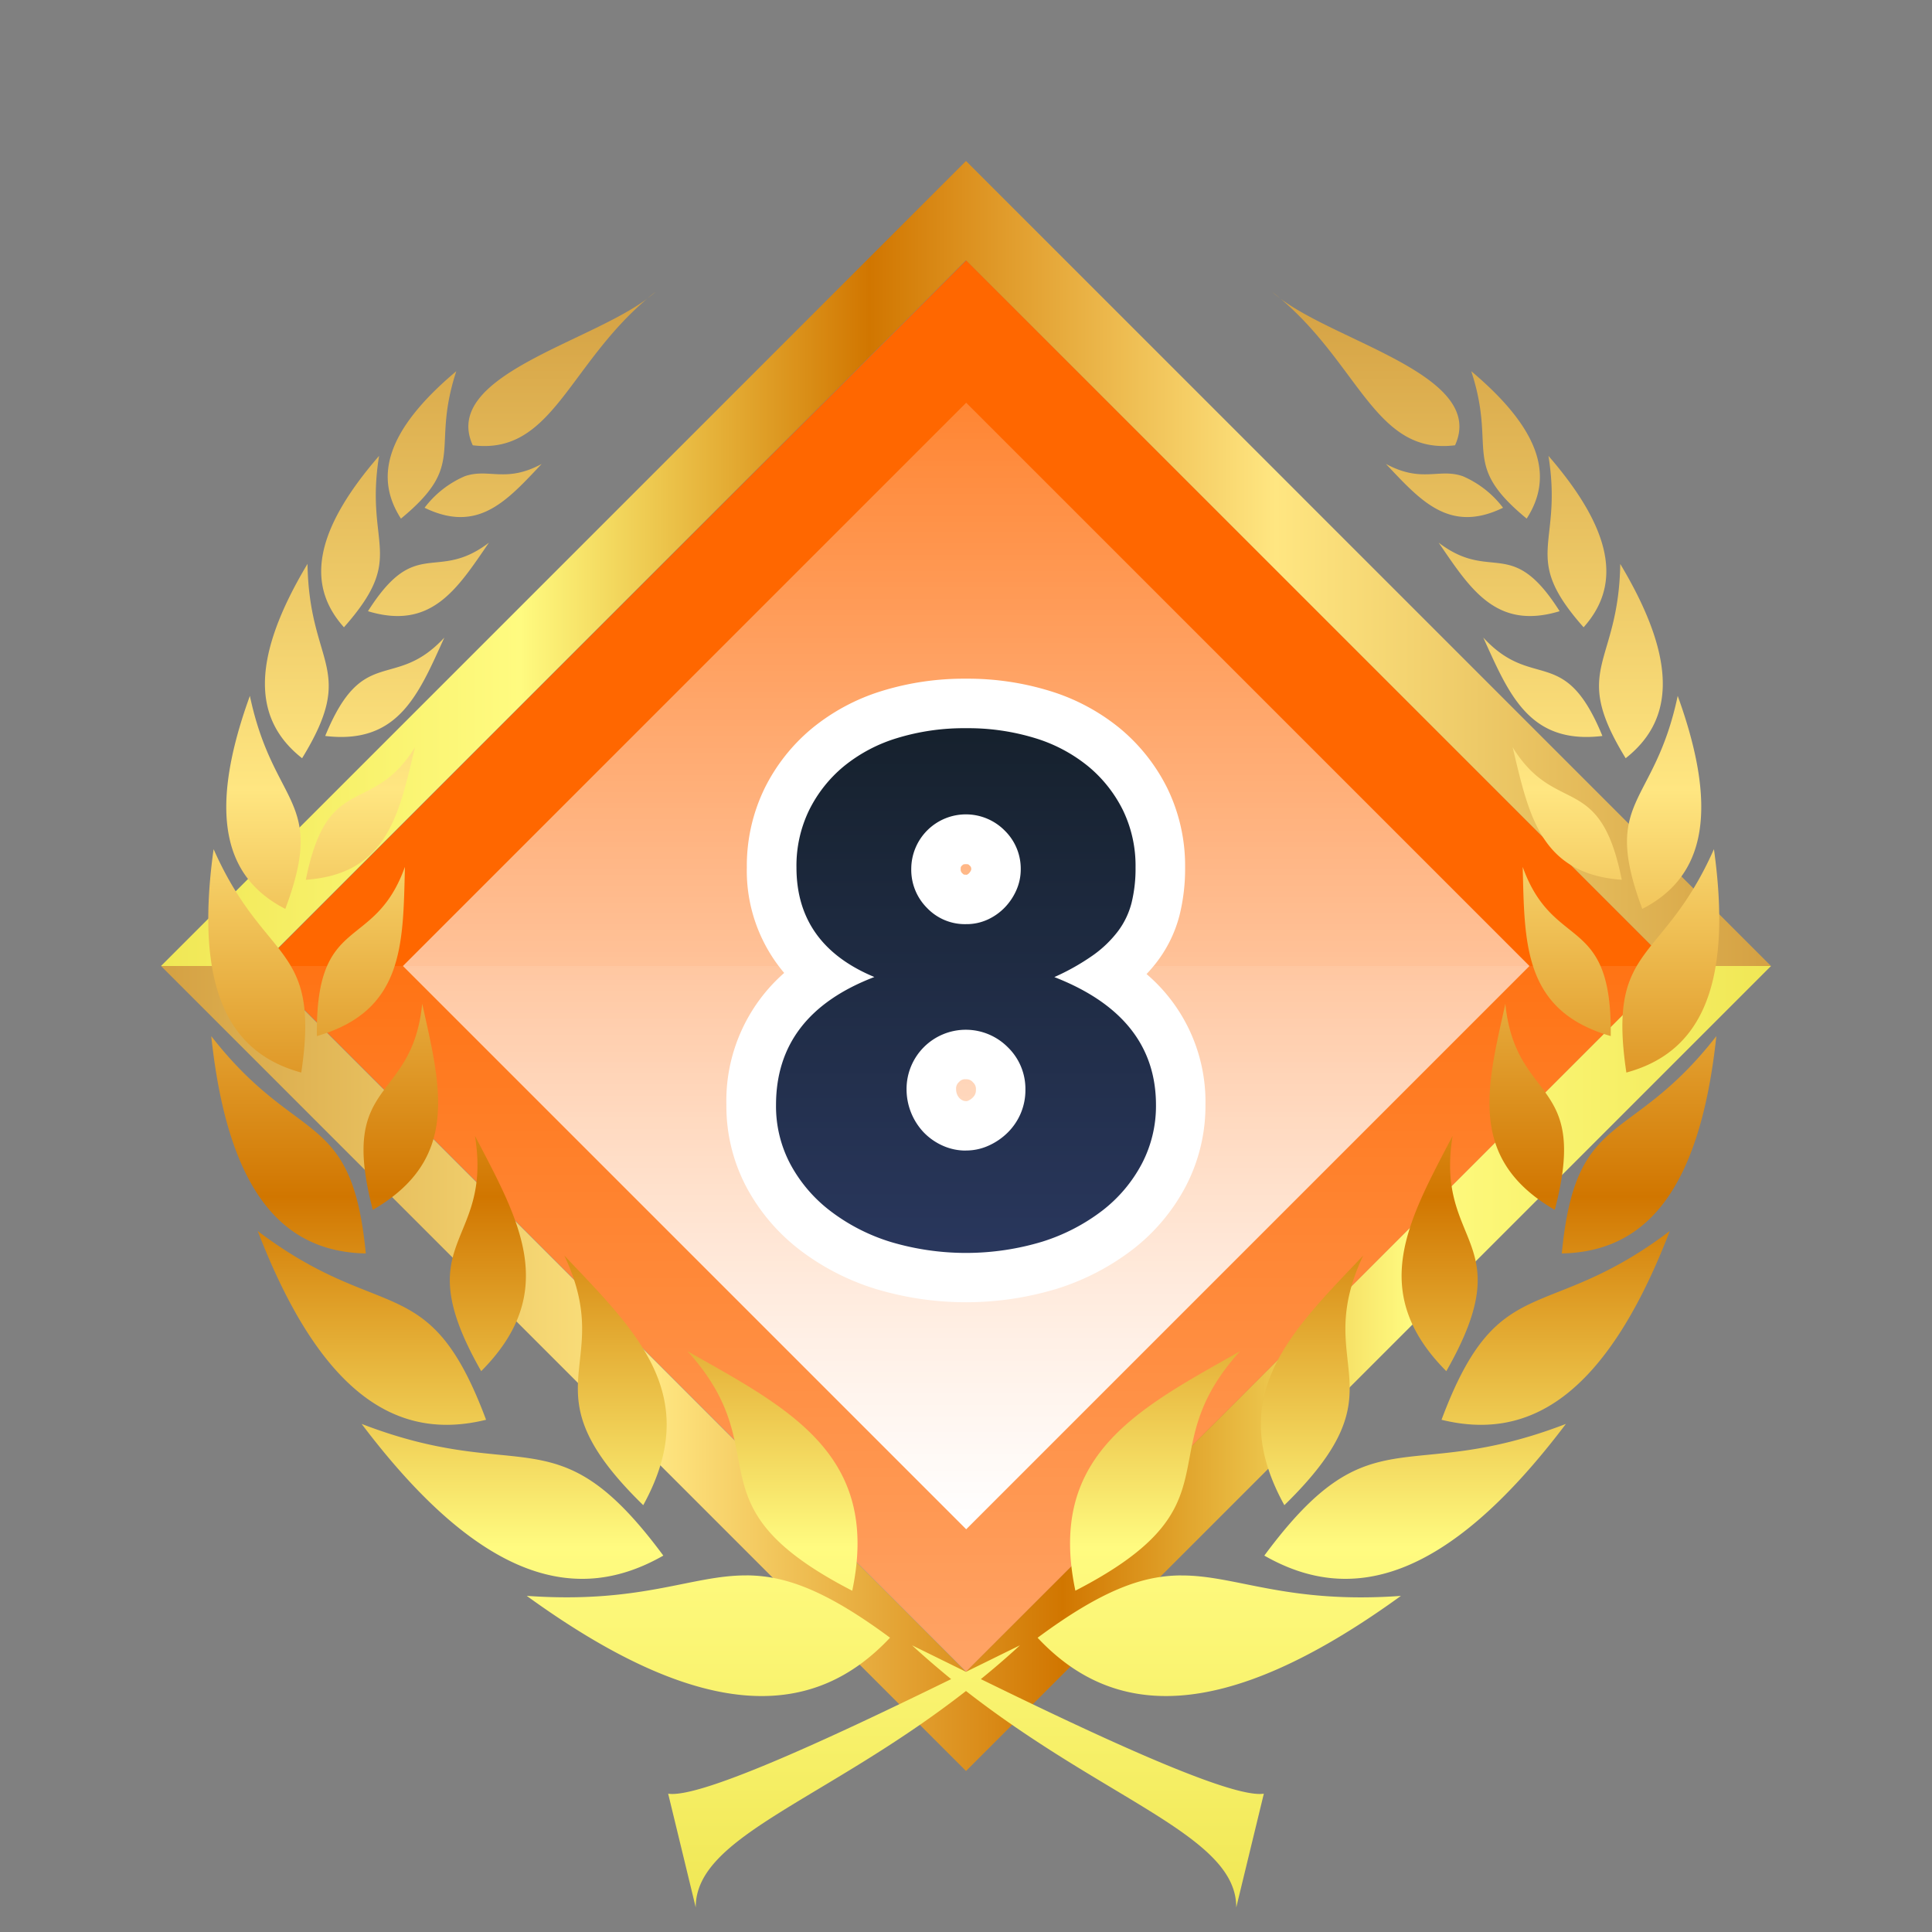 <svg viewBox="0 0 120 120" xmlns="http://www.w3.org/2000/svg" xmlns:xlink="http://www.w3.org/1999/xlink"><rect x="0" y="0" width="120" height="120" fill="#808080" stroke="none"/><linearGradient id="a" gradientUnits="userSpaceOnUse" x1="60" x2="60" y1="60" y2="103.84"><stop offset="0" stop-color="#fff" stop-opacity=".2"/><stop offset="1" stop-color="#fff"/></linearGradient><linearGradient id="b" gradientUnits="userSpaceOnUse" x1="110" x2="10" y1="85" y2="85"><stop offset="0" stop-color="#f0e755"/><stop offset=".223" stop-color="#fffb80"/><stop offset=".44" stop-color="#d17600"/><stop offset=".692" stop-color="#ffe681"/><stop offset=".993" stop-color="#d5a244"/></linearGradient><linearGradient id="c" x1="10" x2="110" xlink:href="#b" y1="35" y2="35"/><linearGradient id="d" gradientTransform="matrix(-.707 -.707 .707 -.707 60 144.853)" x1="60" x2="60" xlink:href="#a" y1="25.009" y2="94.991"/><linearGradient id="e" gradientUnits="userSpaceOnUse" x1="60.001" x2="60.001" y1="79.355" y2="43.692"><stop offset="0" stop-color="#2a385f"/><stop offset="1" stop-color="#15202b"/></linearGradient><linearGradient id="f" x1="59.862" x2="59.862" xlink:href="#b" y1="118.473" y2="18.128"/><path d="m0 0h120v120h-120z" fill="none"/><path d="m29 29h61.999v61.999h-61.999z" fill="#ff6700" transform="matrix(-.707 .707 -.707 -.707 144.853 60)"/><path d="m16.16 60 43.84 43.84 43.84-43.84z" fill="url(#a)" opacity=".4"/><path d="m103.84 60-43.84 43.84-43.84-43.84h-6.16l50 50 50-50z" fill="url(#b)"/><path d="m60 10-50 50h6.16l43.84-43.84 43.84 43.84h6.16z" fill="url(#c)"/><path d="m35.258 35.258h49.485v49.485h-49.485z" fill="url(#d)" transform="matrix(-.707 .707 -.707 -.707 144.853 60)"/><path d="m60 79.355a17 17 0 0 1 -5.114-.748 13.53 13.53 0 0 1 -4.227-2.154 10.612 10.612 0 0 1 -2.917-3.4 9.543 9.543 0 0 1 3.333-12.467 8.17 8.17 0 0 1 -3.147-6.706 9.477 9.477 0 0 1 .937-4.225 9.885 9.885 0 0 1 2.546-3.226 11.224 11.224 0 0 1 3.843-2.049 16.76 16.76 0 0 1 9.492 0 11.272 11.272 0 0 1 3.844 2.048 9.916 9.916 0 0 1 2.545 3.226 9.475 9.475 0 0 1 .937 4.226 10.406 10.406 0 0 1 -.294 2.574 6.574 6.574 0 0 1 -1.095 2.3 8.738 8.738 0 0 1 -1.89 1.825l-.035.025a9.15 9.15 0 0 1 4.586 8.035 9.3 9.3 0 0 1 -1.058 4.361 10.5 10.5 0 0 1 -2.876 3.41 13.6 13.6 0 0 1 -4.2 2.176 16.868 16.868 0 0 1 -5.21.769zm0-13.855a2.007 2.007 0 0 0 -1.525.626 2.06 2.06 0 0 0 -.626 1.527 2.349 2.349 0 0 0 .636 1.619 2.191 2.191 0 0 0 .7.487 1.936 1.936 0 0 0 .817.169 1.827 1.827 0 0 0 .776-.169 2.48 2.48 0 0 0 .742-.509 2.189 2.189 0 0 0 .469-.7 2.136 2.136 0 0 0 .166-.854 2.074 2.074 0 0 0 -.637-1.558 2.031 2.031 0 0 0 -1.518-.638zm0-13.362a1.745 1.745 0 0 0 -1.331.533 1.7 1.7 0 0 0 -.534 1.29 1.832 1.832 0 0 0 .545 1.363 1.715 1.715 0 0 0 1.32.544 1.622 1.622 0 0 0 .7-.142 1.989 1.989 0 0 0 .607-.428 2.176 2.176 0 0 0 .42-.638 1.655 1.655 0 0 0 .138-.66 1.764 1.764 0 0 0 -.545-1.322 1.713 1.713 0 0 0 -1.32-.541z" fill="url(#e)"/><path d="m60 45.23a14.192 14.192 0 0 1 4.283.614 9.662 9.662 0 0 1 3.317 1.762 8.337 8.337 0 0 1 2.153 2.727 7.919 7.919 0 0 1 .778 3.545 8.9 8.9 0 0 1 -.246 2.194 4.988 4.988 0 0 1 -.841 1.762 7.085 7.085 0 0 1 -1.557 1.5 14.1 14.1 0 0 1 -2.4 1.354q6.314 2.459 6.313 7.952a7.733 7.733 0 0 1 -.881 3.647 8.952 8.952 0 0 1 -2.46 2.912 12.04 12.04 0 0 1 -3.73 1.926 16.377 16.377 0 0 1 -9.387.02 11.945 11.945 0 0 1 -3.742-1.91 9.038 9.038 0 0 1 -2.5-2.91 7.668 7.668 0 0 1 -.9-3.689q0-5.616 6.108-7.952-4.839-2.01-4.838-6.806a7.893 7.893 0 0 1 .78-3.545 8.318 8.318 0 0 1 2.15-2.727 9.662 9.662 0 0 1 3.321-1.762 14.192 14.192 0 0 1 4.279-.614m0 12.17a3.147 3.147 0 0 0 1.353-.287 3.506 3.506 0 0 0 1.066-.759 3.674 3.674 0 0 0 .718-1.086 3.174 3.174 0 0 0 .263-1.268 3.31 3.31 0 0 0 -.984-2.4 3.393 3.393 0 0 0 -5.816 2.36 3.352 3.352 0 0 0 .984 2.439 3.247 3.247 0 0 0 2.416 1.001m0 14.06a3.371 3.371 0 0 0 1.414-.307 4.02 4.02 0 0 0 1.189-.82 3.746 3.746 0 0 0 .8-1.189 3.692 3.692 0 0 0 .287-1.455 3.6 3.6 0 0 0 -1.09-2.64 3.679 3.679 0 0 0 -6.292 2.6 3.9 3.9 0 0 0 1.066 2.685 3.764 3.764 0 0 0 1.168.82 3.474 3.474 0 0 0 1.458.31m0-29.309a17.309 17.309 0 0 0 -5.208.757 12.748 12.748 0 0 0 -4.366 2.335 11.4 11.4 0 0 0 -2.939 3.726 10.991 10.991 0 0 0 -1.1 4.905 9.821 9.821 0 0 0 2.32 6.553 10.569 10.569 0 0 0 -3.59 8.2 10.746 10.746 0 0 0 1.267 5.143 12.129 12.129 0 0 0 3.335 3.893 15.066 15.066 0 0 0 4.7 2.4 19.446 19.446 0 0 0 11.254-.028 15.132 15.132 0 0 0 4.673-2.426 12.044 12.044 0 0 0 3.293-3.907 10.816 10.816 0 0 0 1.234-5.077 10.428 10.428 0 0 0 -3.659-8.129 8.986 8.986 0 0 0 .7-.83 8.1 8.1 0 0 0 1.353-2.837 11.981 11.981 0 0 0 .342-2.955 11.009 11.009 0 0 0 -1.095-4.9 11.424 11.424 0 0 0 -2.939-3.726 12.741 12.741 0 0 0 -4.366-2.335 17.31 17.31 0 0 0 -5.209-.762zm0 12.175c-.142 0-.152-.011-.219-.08a.308.308 0 0 1 -.109-.29.2.2 0 0 1 .083-.2c.065-.066.084-.085.245-.085.144 0 .156.013.224.082a.261.261 0 0 1 .1.245.119.119 0 0 1 -.014.053.584.584 0 0 1 -.115.177.428.428 0 0 1 -.141.1c-.007 0-.027 0-.056 0zm0 14.059a.41.41 0 0 1 -.183-.031.671.671 0 0 1 -.218-.146.742.742 0 0 1 -.158-.253.782.782 0 0 1 -.055-.307.528.528 0 0 1 .185-.449.481.481 0 0 1 .429-.167.507.507 0 0 1 .431.188.55.55 0 0 1 .185.469.617.617 0 0 1 -.044.256.659.659 0 0 1 -.143.214.95.95 0 0 1 -.287.2.312.312 0 0 1 -.142.031z" fill="#fff"/><path d="m40.716 18.128c-.168.131-.333.263-.493.4.177-.135.346-.264.493-.4zm38.3 0c.147.136.318.265.492.4-.162-.137-.327-.269-.495-.4zm-38.816.421c-3.659 2.755-12.8 4.819-10.836 9.108 4.915.614 5.907-4.939 10.836-9.108zm39.334 0c4.924 4.169 5.92 9.723 10.841 9.108 1.958-4.289-7.182-6.353-10.841-9.108zm-51.193 4.507c-4.6 3.87-4.992 6.744-3.437 9.156 4.138-3.409 1.829-4.241 3.437-9.156zm63.042 0c1.607 4.914-.7 5.747 3.442 9.155 1.555-2.411 1.159-5.285-3.442-9.155zm-67.838 5.26c-4.377 5.047-4.308 8.27-2.182 10.646 3.949-4.462 1.272-4.974 2.182-10.646zm72.633 0c.909 5.672-1.767 6.186 2.182 10.646 2.125-2.376 2.194-5.599-2.182-10.646zm-62.531.5c-2.249 1.209-3.274.246-4.776.762a6.209 6.209 0 0 0 -2.5 1.96c3.346 1.623 5.132-.46 7.276-2.723zm52.434 0c2.145 2.262 3.931 4.345 7.276 2.722a6.221 6.221 0 0 0 -2.5-1.96c-1.5-.516-2.522.447-4.772-.762zm-55.713 4.891c-2.054 1.563-3.3.984-4.687 1.487-.829.3-1.7.992-2.826 2.769 3.953 1.2 5.552-1.4 7.513-4.256zm58.99 0c1.96 2.856 3.559 5.456 7.513 4.256-1.123-1.777-2-2.467-2.827-2.769-1.381-.5-2.633.076-4.686-1.487zm-70.258 1.316c-3.815 6.368-3.12 9.882-.336 12.072 3.458-5.642.436-5.689.336-12.072zm81.537 0c-.1 6.383-3.125 6.43.336 12.072 2.782-2.19 3.477-5.704-.339-12.072zm-73.037 4.577c-3.113 3.369-5.039.349-7.4 6.112 4.558.55 5.805-2.609 7.4-6.112zm64.528 0c1.594 3.5 2.842 6.662 7.4 6.112-2.361-5.763-4.286-2.743-7.4-6.112zm-76.607 3.622c-2.812 7.753-1.305 11.432 2.2 13.231 2.579-6.887-.735-6.291-2.2-13.231zm88.685 0c-1.461 6.94-4.775 6.343-2.2 13.231 3.5-1.8 5.008-5.478 2.2-13.231zm-78.431 3.19c-2.681 4.335-5.426 1.447-6.779 8.233 5.087-.366 5.782-4.074 6.779-8.233zm68.177 0c1 4.159 1.692 7.867 6.779 8.233-1.353-6.786-4.098-3.898-6.779-8.233zm-80.684 6.331c-1.268 9.076 1.224 12.729 5.444 13.875 1.212-8.081-2.252-6.669-5.444-13.875zm93.188 0c-3.192 7.2-6.651 5.794-5.439 13.875 4.22-1.146 6.703-4.799 5.439-13.875zm-81.305 1.1c-1.913 5.33-5.565 2.822-5.468 10.509 5.444-1.57 5.346-5.752 5.468-10.506zm69.427 0c.122 4.75.023 8.936 5.468 10.509.096-7.684-3.555-5.176-5.468-10.506zm-68.353 8.5c-.63 6.261-5.239 4.544-3.068 12.805 5.443-3.154 4.213-7.648 3.068-12.8zm67.277 0c-1.145 5.154-2.379 9.646 3.068 12.805 2.171-8.256-2.438-6.539-3.07-12.8zm-80.381 2.012c1.077 10.125 4.738 13.4 9.6 13.5-.87-9.041-4.221-6.589-9.6-13.5zm93.485 0c-5.378 6.911-8.734 4.459-9.6 13.5 4.858-.104 8.523-3.375 9.6-13.5zm-77.106 6.192c1.125 6.9-4.318 6.376.388 14.618 4.937-4.957 2.323-9.416-.388-14.618zm60.726 0c-2.712 5.2-5.33 9.661-.393 14.618 4.705-8.242-.733-7.718.393-14.618zm-74.218 5.913c4.068 10.557 8.94 13.014 14.183 11.725-3.529-9.451-6.423-5.855-14.183-11.725zm87.706 0c-7.759 5.87-10.649 2.274-14.178 11.725 5.243 1.289 10.111-1.168 14.178-11.725zm-68.661 1.529c3.315 7.025-2.655 8.136 4.9 15.5 3.747-6.808-.411-10.775-4.9-15.5zm49.616 0c-4.489 4.726-8.65 8.692-4.895 15.5 7.55-7.364 1.58-8.475 4.895-15.5zm-41.969 5.936c5.8 6.388-.18 9.509 10.234 14.879 1.778-8.452-3.934-11.316-10.234-14.879zm34.329 0c-6.306 3.563-12.014 6.427-10.235 14.875 10.414-5.37 4.43-8.491 10.234-14.879zm-54.567 4.516c7.577 10.031 13.531 11.159 18.738 8.18-6.665-9.013-8.654-4.287-18.738-8.18zm74.8 0c-10.085 3.893-12.068-.833-18.732 8.18 5.205 2.979 11.154 1.85 18.732-8.18zm-50.908 9.411c-3.435-.013-6.525 1.78-13.638 1.269 11.309 8.2 18 7.463 22.566 2.6-4.066-3.011-6.577-3.863-8.928-3.872zm27.016 0c-2.35.009-4.858.861-8.923 3.872 4.562 4.86 11.257 5.593 22.566-2.6-7.113.511-10.208-1.282-13.643-1.269zm-16.721 4.341c.809.745 1.621 1.44 2.428 2.1-6.524 3.191-15.507 7.452-17.576 7.115l1.713 7.068c-.028-4.433 8.019-6.609 16.786-13.444 8.768 6.837 16.815 9.011 16.786 13.444l1.714-7.068c-2.069.337-11.052-3.923-17.577-7.115.808-.657 1.619-1.352 2.429-2.1-.938.459-2.106 1.036-3.352 1.647-1.245-.611-2.415-1.189-3.352-1.647z" fill="url(#f)"/></svg>
